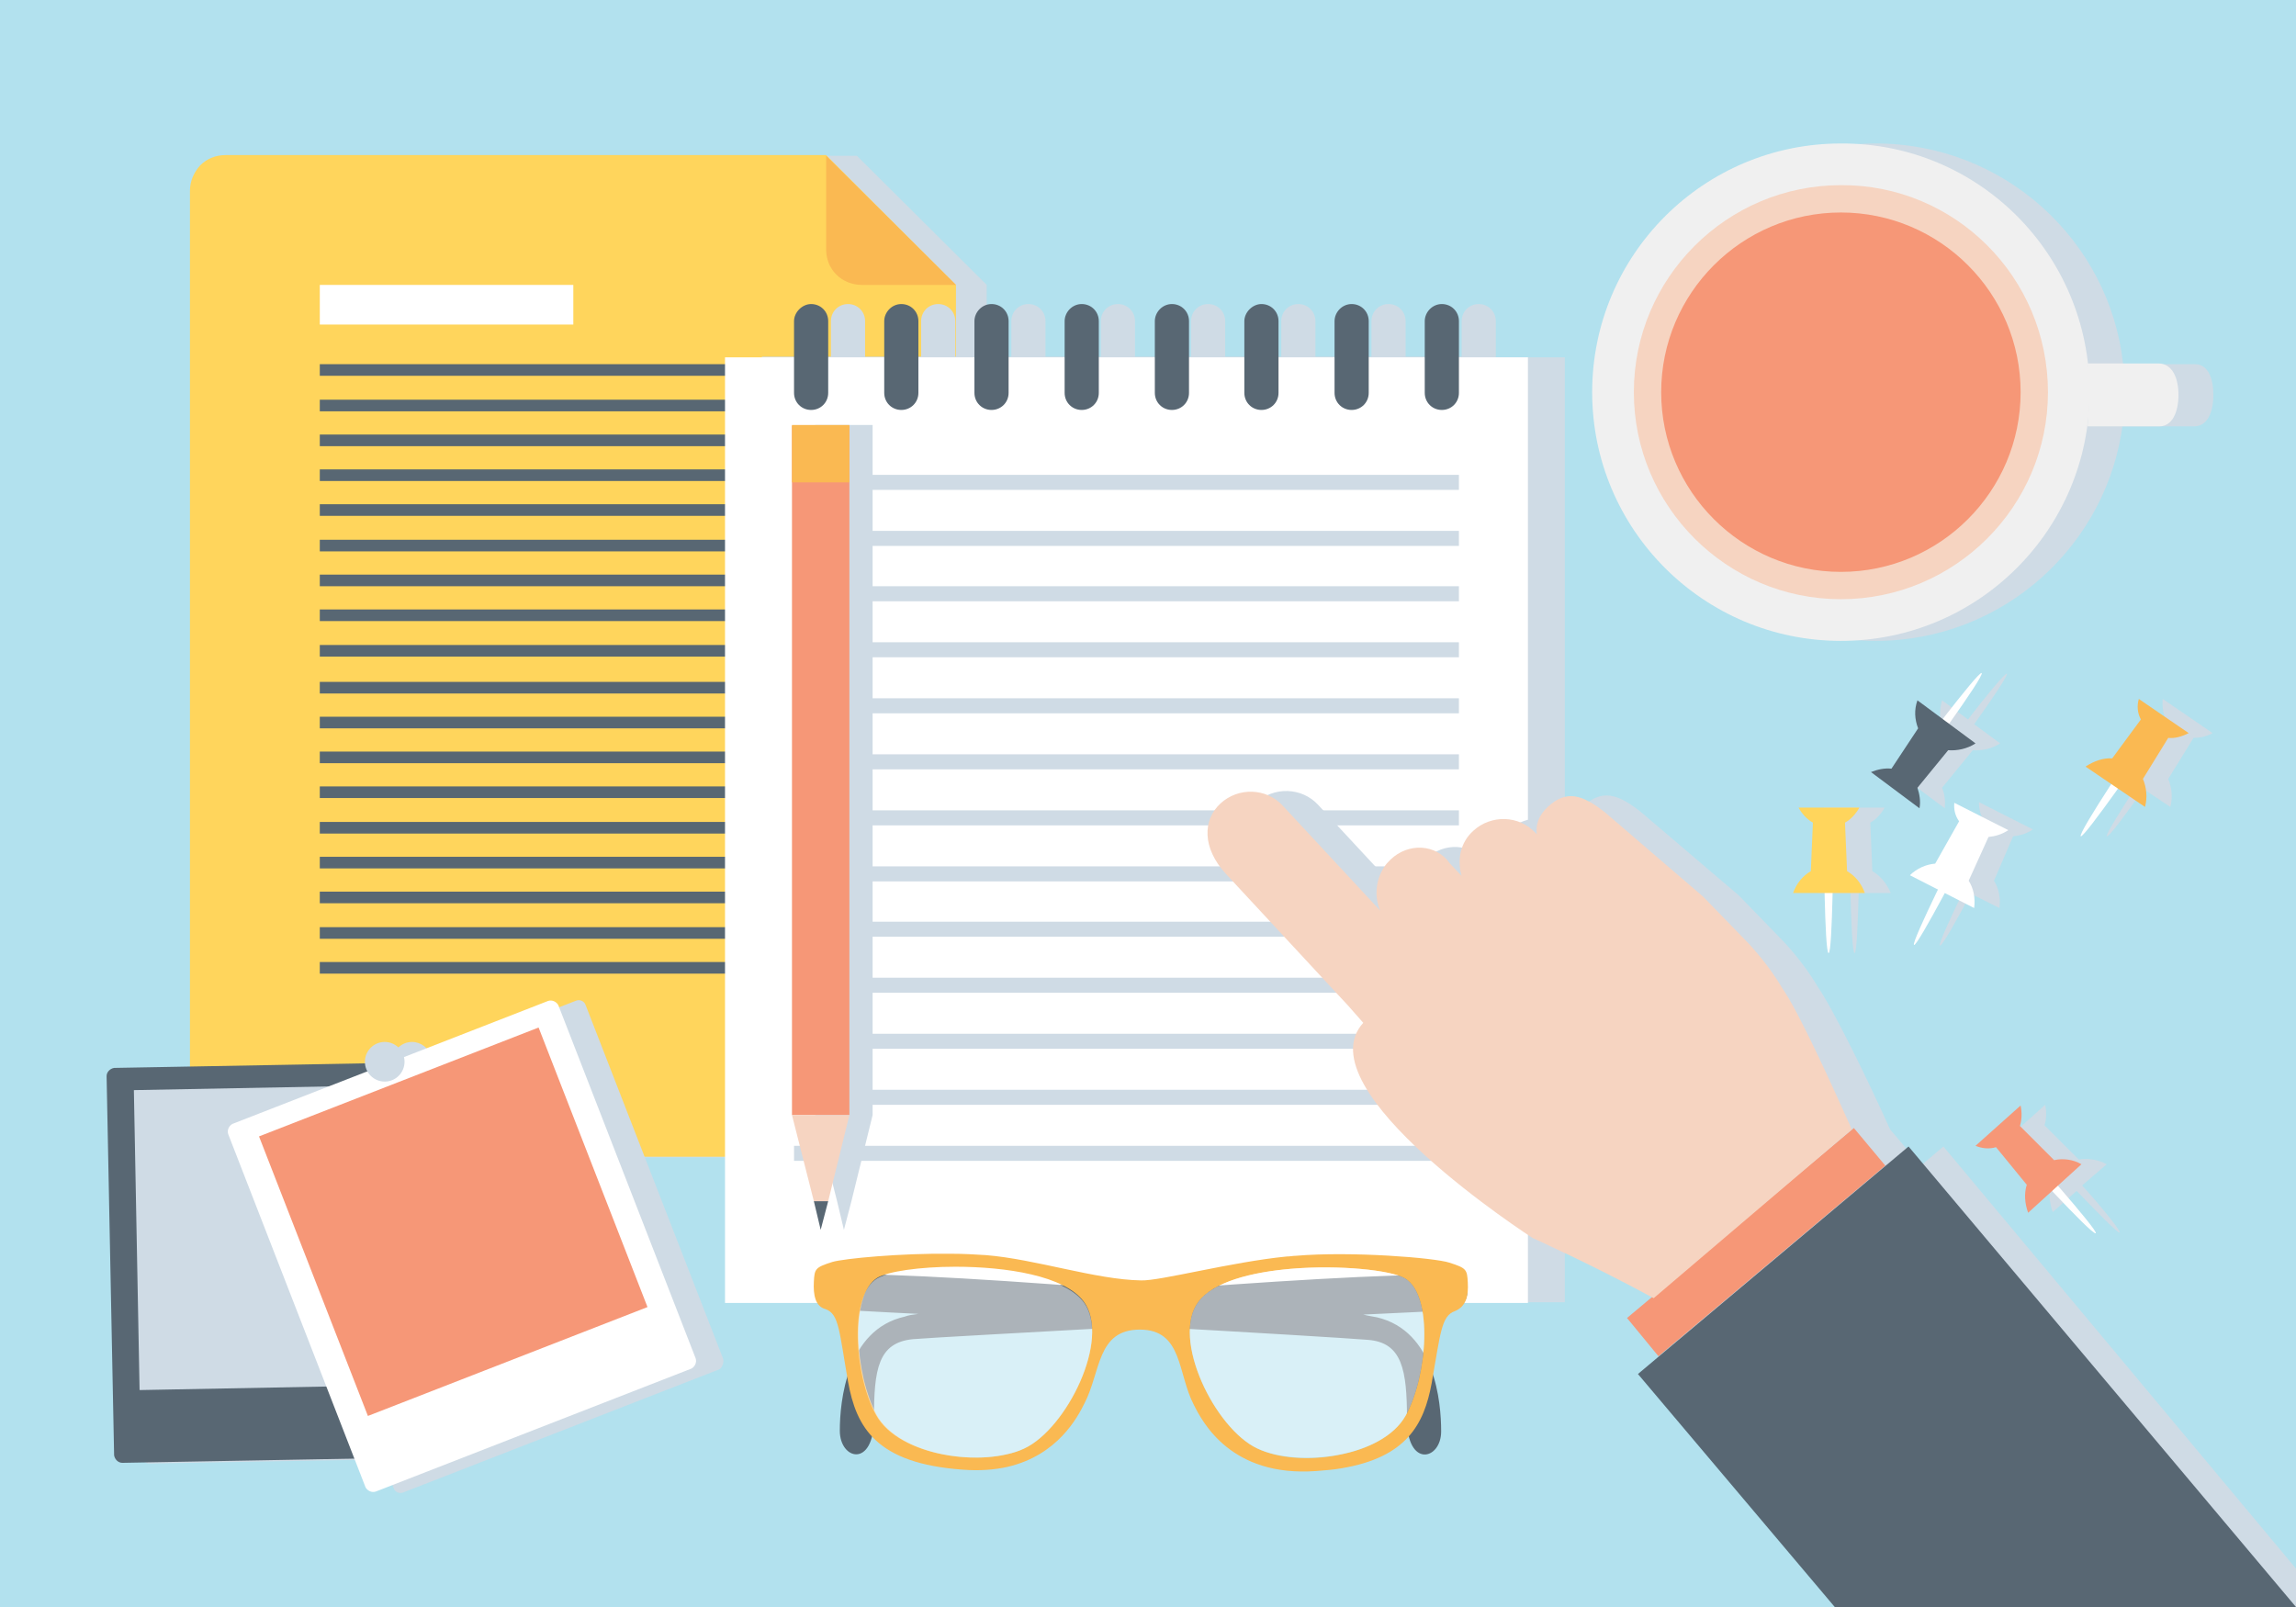 <?xml version="1.0" encoding="utf-8"?>
<!-- Generator: Adobe Illustrator 19.2.0, SVG Export Plug-In . SVG Version: 6.00 Build 0)  -->
<svg version="1.1" id="Objects" xmlns="http://www.w3.org/2000/svg" xmlns:xlink="http://www.w3.org/1999/xlink" x="0px" y="0px"
	 viewBox="0 0 336 235.2" style="enable-background:new 0 0 336 235.2;" xml:space="preserve">
<style type="text/css">
	.st0{fill:#B2E1EE;}
	.st1{fill:#CFDBE5;}
	.st2{fill:#F0F0F0;}
	.st3{fill:#F6D4C1;}
	.st4{fill:#F69777;}
	.st5{fill:#FFD55C;}
	.st6{fill:#FAB952;}
	.st7{fill:#586773;}
	.st8{fill:#FFFFFF;}
	.st9{fill-rule:evenodd;clip-rule:evenodd;fill:#586773;}
	.st10{fill-rule:evenodd;clip-rule:evenodd;fill:#FAB952;}
	.st11{opacity:0.5;fill-rule:evenodd;clip-rule:evenodd;fill:#FFFFFF;}
</style>
<rect id="background" class="st0" width="336" height="235.2"/>
<g id="tea">
	<path class="st1" d="M321.2,53.3h-10.5c-2-18.2-17.5-32.3-36.2-32.3c-20.1,0-36.4,16.3-36.4,36.4c0,20.1,16.3,36.4,36.4,36.4
		c18.7,0,34.1-14.1,36.2-32.2c0,0.3,0,0.5-0.1,0.8h10.5c1.9,0,2.8-2,2.8-4.6C323.9,55.3,323.1,53.3,321.2,53.3z"/>
	<path class="st2" d="M305.8,57.4c0,20.1-16.3,36.4-36.4,36.4c-20.1,0-36.4-16.3-36.4-36.4c0-20.1,16.3-36.4,36.4-36.4
		C289.5,20.9,305.8,37.2,305.8,57.4"/>
	<path class="st3" d="M299.7,57.4c0,16.7-13.6,30.3-30.3,30.3c-16.7,0-30.3-13.6-30.3-30.3c0-16.7,13.6-30.3,30.3-30.3
		C286.1,27,299.7,40.6,299.7,57.4"/>
	<path class="st4" d="M295.7,57.4c0,14.5-11.8,26.3-26.3,26.3c-14.5,0-26.3-11.8-26.3-26.3c0-14.5,11.8-26.3,26.3-26.3
		C283.9,31.1,295.7,42.9,295.7,57.4"/>
	<path class="st2" d="M318.8,57.8c0,2.5-0.9,4.6-2.8,4.6h-10.5c0.1-1.5,0.2-3,0.2-4.6c0-1.5-0.1-3.1-0.2-4.6H316
		C317.9,53.3,318.8,55.3,318.8,57.8"/>
</g>
<g id="paper">
	<path class="st1" d="M125.4,22.8H37.5c-1.3,0-2.6,0.5-3.7,1.5c-1,1-1.5,2.3-1.5,3.7v136.2c0,1.3,0.5,2.6,1.5,3.7
		c1,1,2.3,1.5,3.7,1.5h101.7c1.3,0,2.6-0.5,3.7-1.5c1-1,1.5-2.3,1.5-3.7V41.7L125.4,22.8z"/>
	<g>
		<g>
			<path class="st5" d="M139.9,41.7v122.4c0,1.3-0.5,2.6-1.5,3.7c-1,1-2.3,1.5-3.7,1.5H33c-1.3,0-2.6-0.5-3.7-1.5
				c-1-1-1.5-2.3-1.5-3.7V27.9c0-1.3,0.5-2.6,1.5-3.7c1-1,2.3-1.5,3.7-1.5h87.9L139.9,41.7z"/>
			<path class="st6" d="M139.9,41.7h-13.8c-1.3,0-2.7-0.5-3.7-1.5c-1-1-1.5-2.3-1.5-3.7V22.8L139.9,41.7z"/>
		</g>
		<g>
			<rect x="46.8" y="58.5" class="st7" width="74.1" height="1.7"/>
			<rect x="46.8" y="63.6" class="st7" width="74.1" height="1.7"/>
			<rect x="46.8" y="41.7" class="st8" width="37.1" height="5.8"/>
			<rect x="46.8" y="53.3" class="st7" width="74.1" height="1.7"/>
			<rect x="46.8" y="94.4" class="st7" width="74.1" height="1.7"/>
			<rect x="46.8" y="89.2" class="st7" width="74.1" height="1.7"/>
			<rect x="46.8" y="84.1" class="st7" width="74.1" height="1.7"/>
			<rect x="46.8" y="79" class="st7" width="74.1" height="1.7"/>
			<rect x="46.8" y="73.8" class="st7" width="74.1" height="1.7"/>
			<rect x="46.8" y="68.7" class="st7" width="74.1" height="1.7"/>
			<rect x="46.8" y="104.9" class="st7" width="74.1" height="1.7"/>
			<rect x="46.8" y="110" class="st7" width="74.1" height="1.7"/>
			<rect x="46.8" y="99.8" class="st7" width="74.1" height="1.7"/>
			<rect x="46.8" y="140.8" class="st7" width="74.1" height="1.7"/>
			<rect x="46.8" y="135.7" class="st7" width="74.1" height="1.7"/>
			<rect x="46.8" y="130.5" class="st7" width="74.1" height="1.7"/>
			<rect x="46.8" y="125.4" class="st7" width="74.1" height="1.7"/>
			<rect x="46.8" y="120.3" class="st7" width="74.1" height="1.7"/>
			<rect x="46.8" y="115.1" class="st7" width="74.1" height="1.7"/>
		</g>
	</g>
</g>
<g id="notes">
	<path class="st1" d="M218.9,52.3V47c0-1.4-1.1-2.5-2.5-2.5c-1.4,0-2.5,1.1-2.5,2.5v5.2h-8.2V47c0-1.4-1.1-2.5-2.5-2.5
		s-2.5,1.1-2.5,2.5v5.2h-8.2V47c0-1.4-1.1-2.5-2.5-2.5c-1.4,0-2.5,1.1-2.5,2.5v5.2h-8.2V47c0-1.4-1.1-2.5-2.5-2.5
		c-1.4,0-2.5,1.1-2.5,2.5v5.2h-8.2V47c0-1.4-1.1-2.5-2.5-2.5c-1.4,0-2.5,1.1-2.5,2.5v5.2H153V47c0-1.4-1.1-2.5-2.5-2.5
		c-1.4,0-2.5,1.1-2.5,2.5v5.2h-8.2V47c0-1.4-1.1-2.5-2.5-2.5c-1.4,0-2.5,1.1-2.5,2.5v5.2h-8.2V47c0-1.4-1.1-2.5-2.5-2.5
		c-1.4,0-2.5,1.1-2.5,2.5v5.2h-10.1v138.4H229V52.3H218.9z"/>
	<g>
		<rect x="106.1" y="52.3" class="st8" width="117.5" height="138.4"/>
		<g>
			<path class="st7" d="M116.2,47v10.5c0,1.4,1.1,2.5,2.5,2.5c1.4,0,2.5-1.1,2.5-2.5V47c0-1.4-1.1-2.5-2.5-2.5
				C117.4,44.5,116.2,45.7,116.2,47z"/>
			<path class="st7" d="M129.4,47v10.5c0,1.4,1.1,2.5,2.5,2.5c1.4,0,2.5-1.1,2.5-2.5V47c0-1.4-1.1-2.5-2.5-2.5
				C130.5,44.5,129.4,45.7,129.4,47z"/>
			<path class="st7" d="M142.6,47v10.5c0,1.4,1.1,2.5,2.5,2.5c1.4,0,2.5-1.1,2.5-2.5V47c0-1.4-1.1-2.5-2.5-2.5
				C143.7,44.5,142.6,45.7,142.6,47z"/>
			<path class="st7" d="M155.8,47v10.5c0,1.4,1.1,2.5,2.5,2.5c1.4,0,2.5-1.1,2.5-2.5V47c0-1.4-1.1-2.5-2.5-2.5
				C156.9,44.5,155.8,45.7,155.8,47z"/>
			<path class="st7" d="M169,47v10.5c0,1.4,1.1,2.5,2.5,2.5c1.4,0,2.5-1.1,2.5-2.5V47c0-1.4-1.1-2.5-2.5-2.5
				C170.1,44.5,169,45.7,169,47z"/>
			<path class="st7" d="M182.1,47v10.5c0,1.4,1.1,2.5,2.5,2.5c1.4,0,2.5-1.1,2.5-2.5V47c0-1.4-1.1-2.5-2.5-2.5
				C183.3,44.5,182.1,45.7,182.1,47z"/>
			<path class="st7" d="M195.3,47v10.5c0,1.4,1.1,2.5,2.5,2.5c1.4,0,2.5-1.1,2.5-2.5V47c0-1.4-1.1-2.5-2.5-2.5
				C196.4,44.5,195.3,45.7,195.3,47z"/>
			<path class="st7" d="M208.5,47v10.5c0,1.4,1.1,2.5,2.5,2.5c1.4,0,2.5-1.1,2.5-2.5V47c0-1.4-1.1-2.5-2.5-2.5
				C209.6,44.5,208.5,45.7,208.5,47z"/>
		</g>
		<rect x="116.2" y="69.5" class="st1" width="97.3" height="2.2"/>
		<rect x="116.2" y="77.7" class="st1" width="97.3" height="2.2"/>
		<rect x="116.2" y="85.8" class="st1" width="97.3" height="2.2"/>
		<rect x="116.2" y="94" class="st1" width="97.3" height="2.2"/>
		<rect x="116.2" y="102.2" class="st1" width="97.3" height="2.2"/>
		<rect x="116.2" y="110.4" class="st1" width="97.3" height="2.2"/>
		<rect x="116.2" y="118.6" class="st1" width="97.3" height="2.2"/>
		<rect x="116.2" y="126.8" class="st1" width="97.3" height="2.2"/>
		<rect x="116.2" y="134.9" class="st1" width="97.3" height="2.2"/>
		<rect x="116.2" y="143.1" class="st1" width="97.3" height="2.2"/>
		<rect x="116.2" y="151.3" class="st1" width="97.3" height="2.2"/>
		<rect x="116.2" y="159.5" class="st1" width="97.3" height="2.2"/>
		<rect x="116.2" y="167.7" class="st1" width="97.3" height="2.2"/>
	</g>
</g>
<g id="hand">
	<path class="st1" d="M284.4,167.8l-3.3,2.8l-4.5-5.3c-3-6.7-8.2-17.4-10.6-20.9c0,0,0,0,0,0c-1.3-2.2-2.9-4.3-4.8-6.4l-6.5-6.7
		c0,0,0,0,0,0l0,0l-0.3-0.3l0,0l-14.2-12.1c-3.5-2.8-5.8-3.4-8.5-0.9c-1.3,1.2-1.8,2.6-1.6,4l-0.2-0.2c-2.4-2.6-6.5-2.7-9.1-0.3
		c-1.9,1.7-2.4,4.3-1.7,6.6l-1.7-1.8c-2-2.9-6.1-3.1-8.7-0.6c-0.4,0.4-0.7,0.7-1,1.2c-1.2,1.9-1.4,4.3-0.5,6.3l-14.3-15.4
		c-2.4-2.6-6.5-2.7-9.1-0.3c-2.6,2.4-2.7,6.5,0.8,10.3l17.9,19.3c0.7,0.8,1.5,1.7,2.2,2.5h0c-8.9,9.8,24.8,31.5,24.8,31.5
		s8.9,4,17.7,8.8l-3.8,3.4l4.6,5.6l-3.1,2.6l28.2,33.5l63,0.6v-5.9L284.4,167.8z"/>
	<g>
		<polygon class="st4" points="242.7,198.5 238.1,192.9 271.3,165.1 275.9,170.6 		"/>
		<polygon class="st7" points="268.5,235.2 239.7,201.1 279.3,167.8 336,235.2 		"/>
		<path class="st3" d="M271,165.3c-3-6.7-7.8-17.3-10.2-20.7c0,0,0,0,0,0c-1.3-2.2-2.9-4.3-4.8-6.4l-6.5-6.7c0,0,0,0,0,0l0,0
			l-0.3-0.3l0,0L235,119c-3.5-2.8-5.8-3.4-8.5-0.9c-1.3,1.2-1.8,2.6-1.6,4l-0.2-0.2c-2.4-2.6-6.5-2.7-9.1-0.3
			c-1.9,1.7-2.4,4.3-1.7,6.6l-1.7-1.8c-2-2.9-6.1-3.1-8.7-0.6c-0.4,0.4-0.7,0.7-1,1.2c-1.2,1.9-1.4,4.3-0.5,6.3l-14.3-15.4
			c-2.4-2.6-6.5-2.7-9.1-0.3c-2.6,2.4-2.7,6.5,0.8,10.3l17.9,19.3c0.7,0.8,1.5,1.7,2.2,2.5h0c-8.9,9.8,24.8,31.5,24.8,31.5
			s8.9,4,17.7,8.8L271,165.3z"/>
	</g>
</g>
<g id="pencil">
	<polygon class="st1" points="127.7,62.3 127.7,62.2 119.3,62.2 119.3,62.3 119.3,163.2 122.5,175.8 123.5,180 124.6,175.8 
		127.7,163.2 127.7,62.3 	"/>
	<g id="pencil_1_">
		<polygon class="st4" points="120.1,62.3 115.9,62.3 115.9,163.2 120.1,163.2 124.3,163.2 124.3,62.3 		"/>
		<polygon class="st7" points="120.1,180 121.2,175.8 119.1,175.8 		"/>
		<polygon class="st3" points="121.2,175.8 124.3,163.2 115.9,163.2 119.1,175.8 		"/>
		<g>
			<rect x="115.9" y="62.2" class="st6" width="8.4" height="8.4"/>
		</g>
	</g>
</g>
<g id="glasses">
	<g>
		<path class="st9" d="M212.1,186.6c-8.3-0.2-27.5,1-45.1,2.4c-17.6-1.5-36.9-2.7-45.1-2.5c-3.1-0.2-4.1,5.1,0.6,5.2
			c1.1,0,5.6,0.3,11.9,0.6c-0.8,0.1-1.5,0.2-2,0.4c-8.5,1.9-9.5,12.4-9.5,16.7c0,4.3,5,5.5,5-1.8c0-7.2,0.6-11.1,5.7-11.6
			c2.3-0.2,17.1-1,33.3-1.9c16.2,0.9,31,1.8,33.3,2c5,0.4,5.7,4.4,5.7,11.6c0,7.2,5,6,5,1.8c0-4.3-0.9-14.7-9.4-16.7
			c-0.5-0.1-1.2-0.2-2-0.4c6.3-0.3,10.8-0.5,11.9-0.6C216.2,191.7,215.2,186.4,212.1,186.6z"/>
		<path class="st10" d="M214.8,187.7c-0.1-1.9-0.2-2.1-2.7-2.9c-2.1-0.7-14.3-1.7-22.5-1c-0.4,0-0.8,0.1-1.3,0.1
			c-8.1,0.8-18.6,3.6-21.3,3.5c-6.6-0.1-15.4-3.1-22.7-3.7c-1.6-0.1-3.3-0.2-5.1-0.2c-7.4-0.1-15.7,0.7-17.4,1.2
			c-2.5,0.8-2.6,1-2.7,2.9c-0.1,1.9,0.2,3.6,1.7,4c2,0.7,2,3.2,3.3,10.6c1.2,6.7,4.1,12,16.8,12.9c2.5,0.2,4.7,0,6.5-0.4
			c7.4-1.7,10.3-7.3,11.3-9.3c2.4-4.6,1.8-10.8,8.1-10.8c6.3,0,5.5,6.4,7.9,11c1.3,2.6,5.5,10.6,17.9,9.7c1.3-0.1,2.6-0.2,3.7-0.4
			c9.6-1.6,12.1-6.5,13.2-12.4c1.3-7.3,1.4-9.9,3.4-10.6C214.6,191.2,214.9,189.6,214.8,187.7z M149.9,212c-0.8,0.4-1.8,0.7-2.8,0.9
			c-6.4,1.4-15.9-0.6-18.8-5.8c-3.2-5.9-4-17.6,0.1-20.1c1.5-0.9,6.2-1.6,11.4-1.6c7.4,0,16,1.3,18.8,5.1
			C162.6,195.9,156.1,209.1,149.9,212z M205.7,207.2c-1.7,3-5.5,4.9-9.6,5.7c-4.3,0.9-9,0.6-12.1-0.9c-6.2-2.9-12.7-16.1-8.6-21.5
			c2.2-2.9,7.7-4.3,13.5-4.8c7.1-0.6,14.7,0.2,16.7,1.4C209.8,189.6,208.9,201.4,205.7,207.2z"/>
		<path class="st11" d="M205.6,187.1c4.2,2.5,3.3,14.3,0.1,20.1c-3.4,6.1-15.7,7.6-21.7,4.8c-6.2-2.9-12.7-16.1-8.6-21.5
			C180.2,184.1,201.9,184.9,205.6,187.1L205.6,187.1z M128.2,207.1c3.4,6.1,15.7,7.7,21.7,4.9c6.2-2.9,12.7-16,8.7-21.4
			c-4.8-6.4-26.5-5.7-30.2-3.5C124.2,189.5,125,201.3,128.2,207.1z"/>
	</g>
</g>
<g id="pictures">
	<path class="st1" d="M105.8,198.8l-20.1-51.7c-0.2-0.6-0.9-0.9-1.5-0.6l-21.1,8.2c-0.3-1.3-1.5-2.2-2.8-2.2c-1.6,0-2.9,1.3-2.9,2.9
		c0,0.1,0,0.2,0,0.3l-36.7,0.7c-0.6,0-1.1,0.5-1.1,1.2l1.1,55.5c0,0.6,0.5,1.1,1.2,1.1l34.1-0.6l1.6,4.2c0.2,0.6,0.9,0.9,1.5,0.6
		l46.2-18C105.7,200.1,106,199.4,105.8,198.8z"/>
	<g>
		<g>
			<path class="st7" d="M68.5,212c0,0.6-0.5,1.1-1.1,1.2l-49.5,0.9c-0.6,0-1.1-0.5-1.2-1.1l-1.1-55.5c0-0.6,0.5-1.1,1.1-1.2
				l49.5-0.9c0.6,0,1.1,0.5,1.2,1.1L68.5,212z"/>
			
				<rect x="20" y="159.1" transform="matrix(1 -1.899523e-02 1.899523e-02 1 -3.43 0.83)" class="st1" width="43.9" height="43.9"/>
			<path class="st8" d="M101.8,198.8c0.2,0.6-0.1,1.2-0.6,1.5l-46.2,18c-0.6,0.2-1.2-0.1-1.5-0.6l-20.1-51.7
				c-0.2-0.6,0.1-1.2,0.6-1.5l46.2-18c0.6-0.2,1.2,0.1,1.5,0.6L101.8,198.8z"/>
			
				<rect x="44.3" y="156.9" transform="matrix(0.932 -0.363 0.363 0.932 -60.338 36.173)" class="st4" width="43.9" height="43.9"/>
		</g>
		<circle class="st1" cx="56.3" cy="155.4" r="2.9"/>
	</g>
</g>
<g id="pins">
	<g>
		<path class="st1" d="M274,127.5l-0.3-7.1c0.9-0.5,1.6-1.3,2.1-2.2h-8.9c0.5,0.9,1.2,1.7,2.1,2.2l-0.3,7.1
			c-1.2,0.7-2.1,1.8-2.6,3.2h4.7c0.1,4.3,0.3,8.8,0.6,8.8c0.3,0,0.5-4.5,0.6-8.8h4.7C276.1,129.3,275.2,128.2,274,127.5z"/>
		<path class="st1" d="M294.6,122.4c1-0.1,2-0.4,2.9-1l-7.9-4c0,1.1,0.3,2.1,0.8,2.9l-3.5,6.2c-1.3,0.1-2.7,0.7-3.7,1.7l4.2,2.1
			c-1.9,3.9-3.8,8-3.5,8.1c0.3,0.1,2.5-3.8,4.5-7.6l4.2,2.1c0.2-1.5-0.1-2.9-0.8-4L294.6,122.4z"/>
		<path class="st1" d="M284.2,115.3l4.5-5.5c1.3,0.1,2.8-0.2,4-1l-3.8-2.8c2.5-3.5,5-7.2,4.8-7.4c-0.2-0.2-3.1,3.3-5.7,6.7l-3.8-2.8
			c-0.4,1.4-0.4,2.9,0.2,4.1l-3.9,5.9c-1-0.1-2,0.1-3,0.5l7.1,5.3C284.7,117.2,284.6,116.2,284.2,115.3z"/>
		<path class="st1" d="M308.3,170.4c-1.3-0.7-2.7-0.9-4.1-0.7l-5-5c0.3-1,0.3-2,0.1-3l-6.6,5.9c1,0.4,2,0.5,3,0.2l4.5,5.5
			c-0.4,1.3-0.3,2.7,0.2,4.1l3.5-3.1c3,3.1,6.1,6.3,6.3,6.1c0.2-0.2-2.6-3.7-5.5-6.9L308.3,170.4z"/>
		<path class="st1" d="M323.8,107.3l-7.3-5c-0.1,1,0,2.1,0.5,3l-4.2,5.7c-1.3-0.1-2.7,0.4-3.9,1.2l3.9,2.6c-2.3,3.6-4.7,7.4-4.5,7.6
			c0.3,0.2,2.9-3.4,5.4-6.9l3.9,2.6c0.4-1.4,0.2-2.9-0.3-4.1l3.7-6C321.9,108,322.9,107.8,323.8,107.3z"/>
	</g>
	<g>
		<g>
			<path class="st8" d="M267.6,139.5c0.6,0,0.7-16.5,0.7-16.5h-1.4C266.9,123,267,139.5,267.6,139.5z"/>
			<path class="st5" d="M270.3,127.5l-0.3-7.1c0.9-0.5,1.6-1.3,2.1-2.2h-8.9c0.5,0.9,1.2,1.7,2.1,2.2l-0.3,7.1
				c-1.2,0.7-2.1,1.8-2.6,3.2h10.5C272.4,129.3,271.5,128.2,270.3,127.5z"/>
		</g>
		<g>
			<path class="st8" d="M280.1,138.3c0.5,0.3,8.1-14.4,8.1-14.4l-1.2-0.6C287,123.3,279.6,138,280.1,138.3z"/>
			<path class="st8" d="M286.7,120.2l-3.5,6.2c-1.3,0.1-2.7,0.7-3.7,1.7l9.4,4.8c0.2-1.5-0.1-2.9-0.8-4l2.9-6.4c1-0.1,2-0.4,2.9-1
				l-7.9-4C285.9,118.4,286.1,119.4,286.7,120.2z"/>
		</g>
		<g>
			<path class="st8" d="M279.6,111.4l1.1,0.8c0,0,9.8-13.3,9.3-13.7C289.5,98.2,279.6,111.4,279.6,111.4z"/>
			<path class="st7" d="M280.7,106.6l-3.9,5.9c-1-0.1-2,0.1-3,0.5l7.1,5.3c0.2-1,0-2.1-0.3-3l4.5-5.5c1.3,0.1,2.8-0.2,4-1l-8.5-6.3
				C280.1,103.9,280.2,105.3,280.7,106.6z"/>
		</g>
		<g>
			<path class="st8" d="M295.1,168.7c0,0,11.1,12.2,11.6,11.8c0.4-0.4-10.6-12.7-10.6-12.7L295.1,168.7z"/>
			<path class="st4" d="M300.6,169.8l-5-5c0.3-1,0.3-2,0.1-3l-6.6,5.9c1,0.4,2,0.5,3,0.2l4.5,5.5c-0.4,1.3-0.3,2.7,0.2,4.1l7.8-7.1
				C303.4,169.7,301.9,169.5,300.6,169.8z"/>
		</g>
		<g>
			<path class="st8" d="M304.5,122.4c0.5,0.3,9.9-13.3,9.9-13.3l-1.1-0.8C313.2,108.3,304,122,304.5,122.4z"/>
			<path class="st6" d="M313.3,105.3l-4.2,5.7c-1.3-0.1-2.7,0.4-3.9,1.2l8.7,5.9c0.4-1.4,0.2-2.9-0.3-4.1l3.7-6c1,0.1,2-0.2,3-0.7
				l-7.3-5C312.7,103.3,312.8,104.4,313.3,105.3z"/>
		</g>
	</g>
</g>
</svg>
